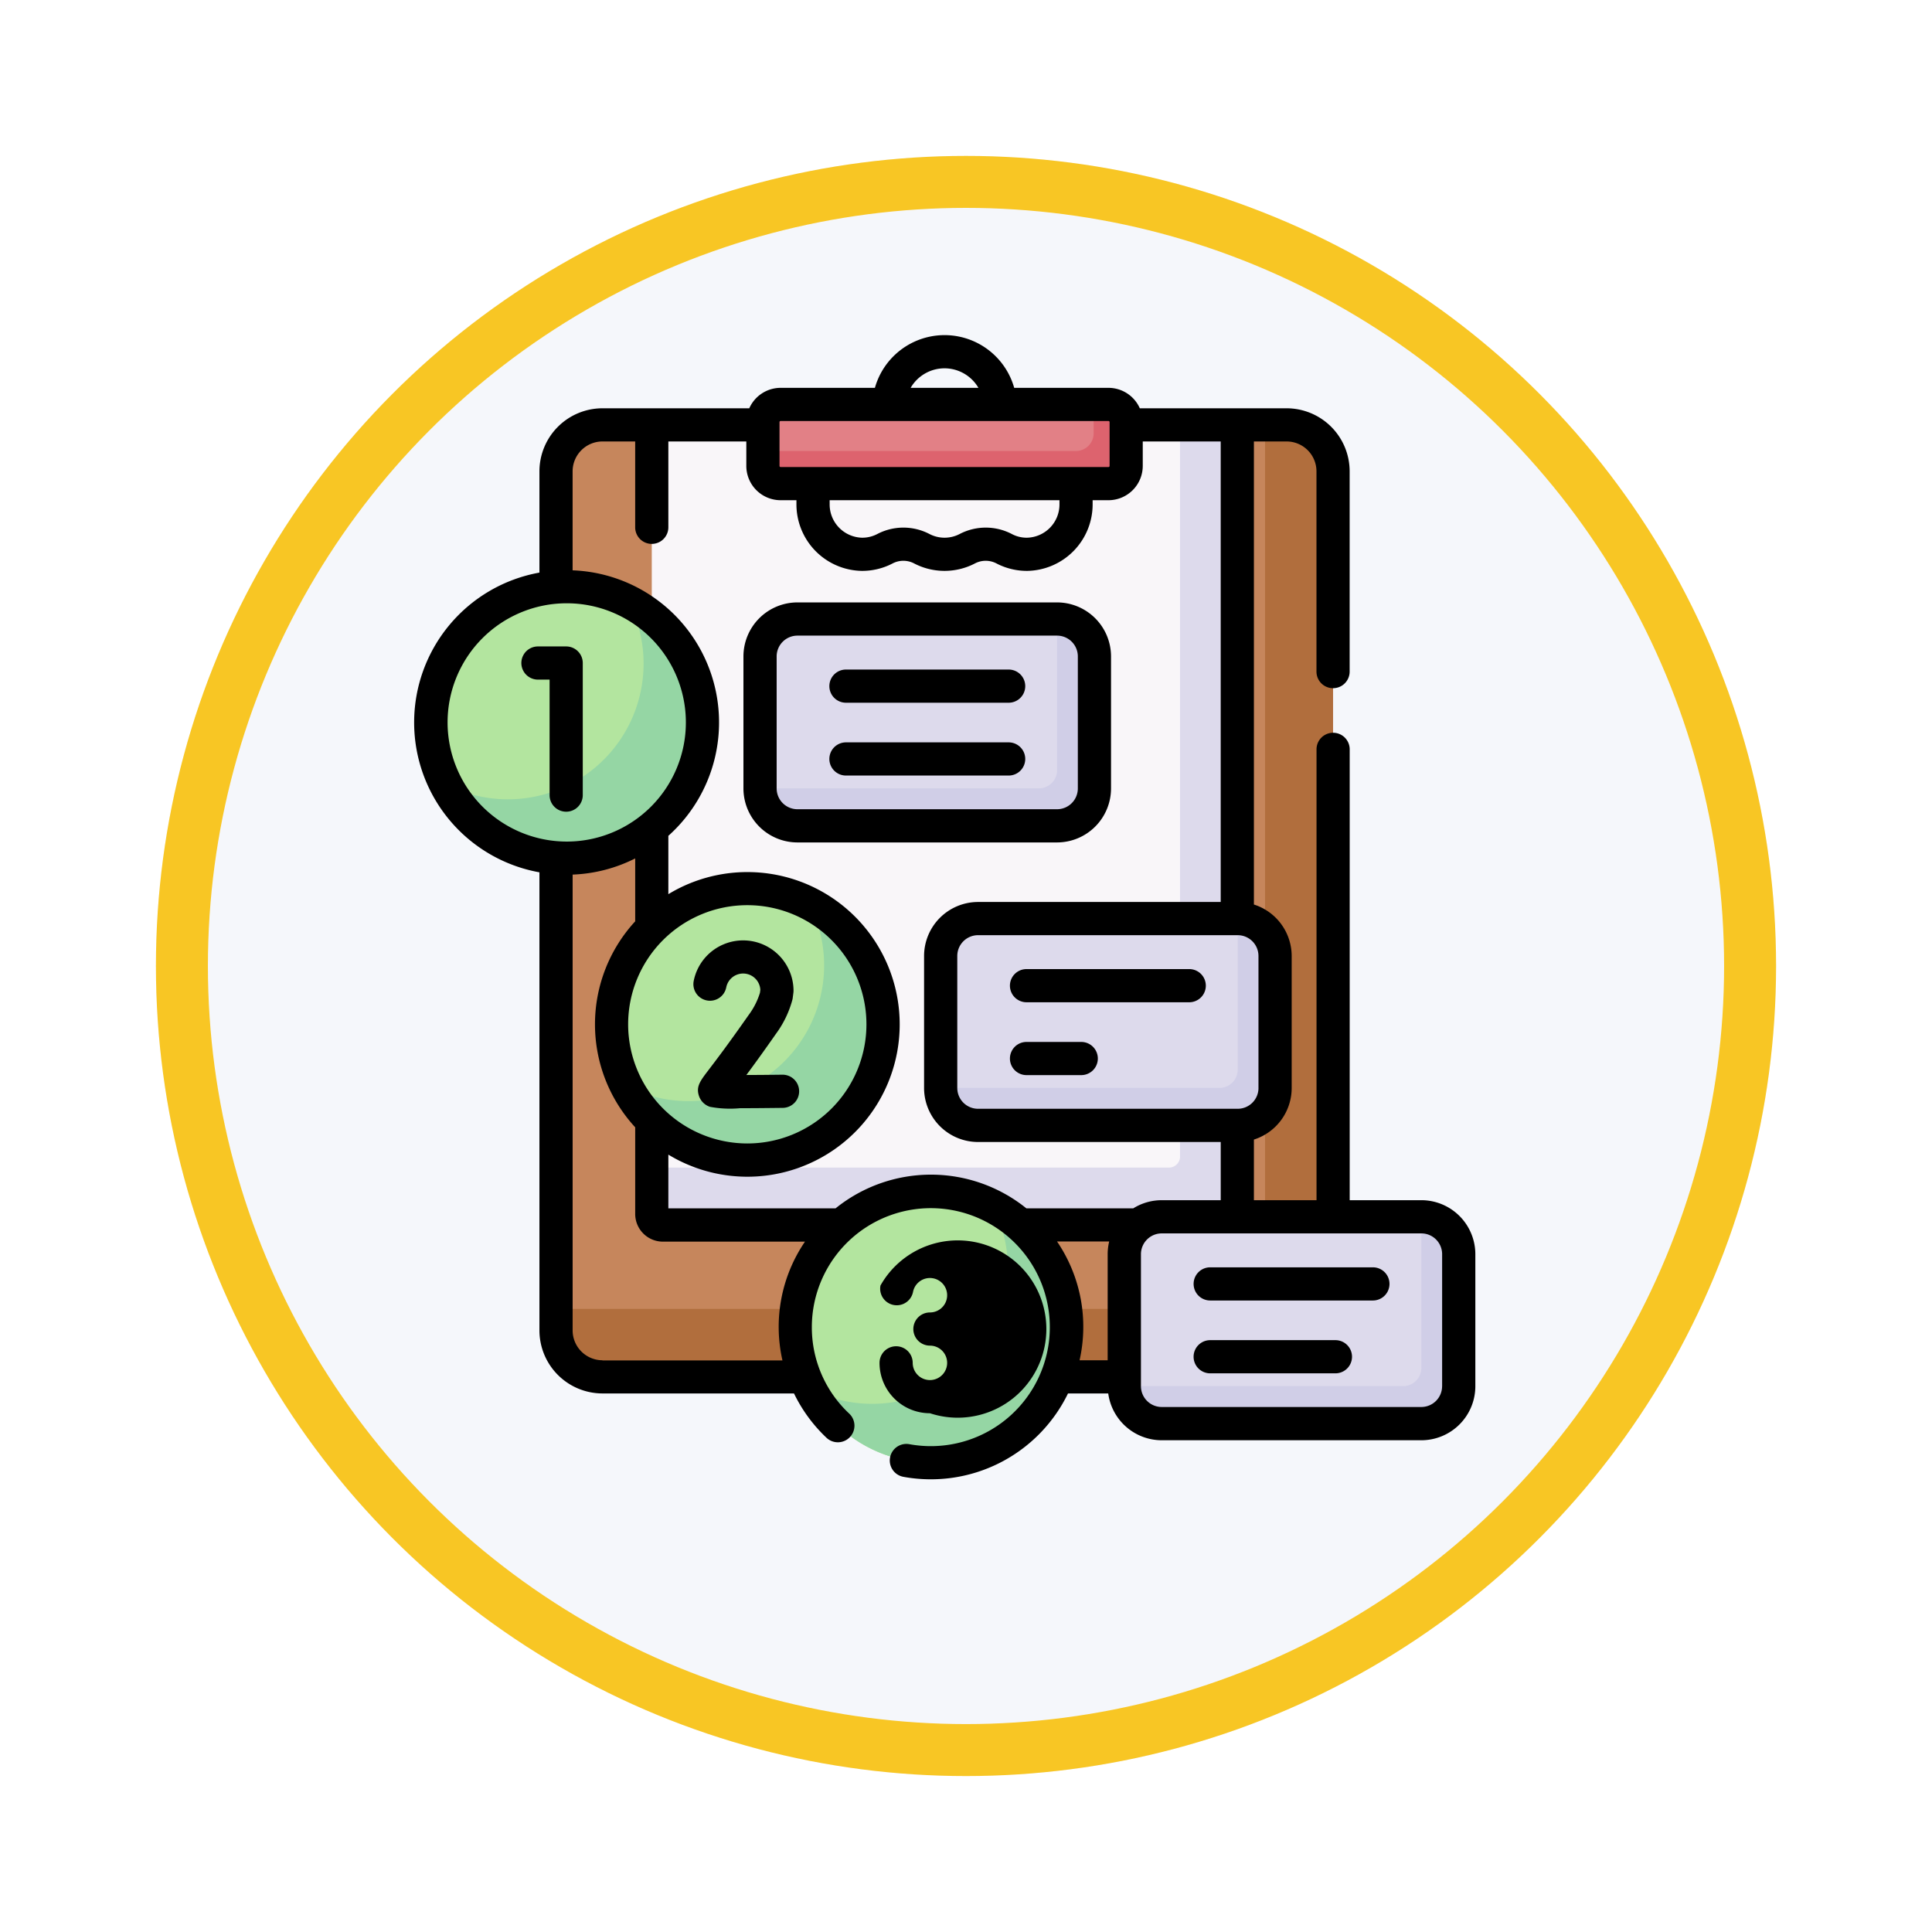 <svg xmlns="http://www.w3.org/2000/svg" xmlns:xlink="http://www.w3.org/1999/xlink" width="111.514" height="111.514" viewBox="0 0 111.514 111.514">
  <defs>
    <filter id="Ellipse_11513" x="0" y="0" width="111.514" height="111.514" filterUnits="userSpaceOnUse">
      <feOffset dy="3" input="SourceAlpha"/>
      <feGaussianBlur stdDeviation="3" result="blur"/>
      <feFlood flood-opacity="0.161"/>
      <feComposite operator="in" in2="blur"/>
      <feComposite in="SourceGraphic"/>
    </filter>
  </defs>
  <g id="Group_1146574" data-name="Group 1146574" transform="translate(-1165.092 -3023.314)">
    <g id="Group_1144903" data-name="Group 1144903" transform="translate(1174.092 3029.313)">
      <g id="Group_1144071" data-name="Group 1144071" transform="translate(0)">
        <g id="Group_1143621" data-name="Group 1143621" transform="translate(0)">
          <g id="Group_1143499" data-name="Group 1143499" transform="translate(0 0)">
            <g transform="matrix(1, 0, 0, 1, -9, -6)" filter="url(#Ellipse_11513)">
              <g id="Ellipse_11513-2" data-name="Ellipse 11513" transform="translate(9 6)" fill="#f5f7fb" stroke="#f8c624" stroke-width="3">
                <circle cx="46.757" cy="46.757" r="46.757" stroke="none"/>
                <circle cx="46.757" cy="46.757" r="45.257" fill="none"/>
              </g>
            </g>
          </g>
        </g>
      </g>
    </g>
    <g id="lista-de-quehaceres" transform="translate(1170.396 3042.658)">
      <g id="Group_1145697" data-name="Group 1145697" transform="translate(26.79 5.179)">
        <path id="Path_981746" data-name="Path 981746" d="M124.136,95.1H84.7a2.709,2.709,0,0,1-2.709-2.709V42.864A2.709,2.709,0,0,1,84.7,40.155h39.432a2.709,2.709,0,0,1,2.709,2.709V92.395A2.709,2.709,0,0,1,124.136,95.1Z" transform="translate(-81.995 -40.155)" fill="#c6865c"/>
      </g>
      <g id="Group_1145698" data-name="Group 1145698" transform="translate(26.79 5.179)">
        <path id="Path_981747" data-name="Path 981747" d="M124.164,40.155h-1.246V88.5a2.681,2.681,0,0,1-2.681,2.681H82v1.246A2.681,2.681,0,0,0,84.676,95.1h39.488a2.681,2.681,0,0,0,2.681-2.681V42.836A2.681,2.681,0,0,0,124.164,40.155Z" transform="translate(-81.995 -40.155)" fill="#b16e3d"/>
      </g>
      <g id="Group_1145699" data-name="Group 1145699" transform="translate(32.316 5.169)">
        <path id="Path_981748" data-name="Path 981748" d="M157.99,86.261H125.482a.645.645,0,0,1-.645-.645v-44.9a.645.645,0,0,1,.645-.645H157.99a.645.645,0,0,1,.645.645v44.9A.645.645,0,0,1,157.99,86.261Z" transform="translate(-124.837 -40.073)" fill="#f9f6f9"/>
      </g>
      <g id="Group_1145700" data-name="Group 1145700" transform="translate(32.316 5.169)">
        <path id="Path_981749" data-name="Path 981749" d="M158,40.073h-2.671V82.314a.638.638,0,0,1-.638.638H124.837v2.671a.638.638,0,0,0,.638.638H158a.638.638,0,0,0,.638-.638V40.711A.638.638,0,0,0,158,40.073Z" transform="translate(-124.837 -40.073)" fill="#dddaec"/>
      </g>
      <g id="Group_1145701" data-name="Group 1145701" transform="translate(29.995 31.945)">
        <circle id="Ellipse_11644" data-name="Ellipse 11644" cx="7.834" cy="7.834" r="7.834" fill="#b3e59f"/>
      </g>
      <g id="Group_1145702" data-name="Group 1145702" transform="translate(19.572 14.52)">
        <circle id="Ellipse_11645" data-name="Ellipse 11645" cx="7.834" cy="7.834" r="7.834" fill="#b3e59f"/>
      </g>
      <g id="Group_1145703" data-name="Group 1145703" transform="translate(48.991 33.675)">
        <path id="Path_981750" data-name="Path 981750" d="M271.238,273.022H256.3a2.182,2.182,0,0,1-2.182-2.182v-7.575a2.182,2.182,0,0,1,2.182-2.182h14.939a2.182,2.182,0,0,1,2.182,2.182v7.575A2.182,2.182,0,0,1,271.238,273.022Z" transform="translate(-254.117 -261.083)" fill="#dddaec"/>
      </g>
      <g id="Group_1145704" data-name="Group 1145704" transform="translate(40.596 49.413)">
        <circle id="Ellipse_11646" data-name="Ellipse 11646" cx="7.834" cy="7.834" r="7.834" fill="#b3e59f"/>
      </g>
      <g id="Group_1145705" data-name="Group 1145705" transform="translate(30.858 32.808)">
        <path id="Path_981751" data-name="Path 981751" d="M124.08,254.359A7.833,7.833,0,0,1,113.535,264.9a7.834,7.834,0,1,0,10.545-10.545Z" transform="translate(-113.535 -254.359)" fill="#95d6a4"/>
      </g>
      <g id="Group_1145706" data-name="Group 1145706" transform="translate(20.435 15.383)">
        <path id="Path_981752" data-name="Path 981752" d="M43.273,119.262a7.833,7.833,0,0,1-10.545,10.545,7.834,7.834,0,1,0,10.545-10.545Z" transform="translate(-32.728 -119.262)" fill="#95d6a4"/>
      </g>
      <g id="Group_1145707" data-name="Group 1145707" transform="translate(41.459 50.276)">
        <path id="Path_981753" data-name="Path 981753" d="M206.271,389.789a7.833,7.833,0,0,1-10.545,10.545,7.834,7.834,0,1,0,10.545-10.545Z" transform="translate(-195.726 -389.789)" fill="#95d6a4"/>
      </g>
      <g id="Group_1145708" data-name="Group 1145708" transform="translate(59.592 50.888)">
        <path id="Path_981754" data-name="Path 981754" d="M353.428,406.474H338.489a2.182,2.182,0,0,1-2.182-2.182v-7.575a2.182,2.182,0,0,1,2.182-2.182h14.939a2.182,2.182,0,0,1,2.182,2.182v7.575A2.182,2.182,0,0,1,353.428,406.474Z" transform="translate(-336.307 -394.535)" fill="#dddaec"/>
      </g>
      <g id="Group_1145709" data-name="Group 1145709" transform="translate(38.568 16.385)">
        <path id="Path_981755" data-name="Path 981755" d="M190.431,138.969H175.492a2.182,2.182,0,0,1-2.182-2.182v-7.575a2.182,2.182,0,0,1,2.182-2.182h14.939a2.182,2.182,0,0,1,2.182,2.182v7.575A2.182,2.182,0,0,1,190.431,138.969Z" transform="translate(-173.31 -127.03)" fill="#dddaec"/>
      </g>
      <g id="Group_1145710" data-name="Group 1145710" transform="translate(48.991 33.675)">
        <path id="Path_981756" data-name="Path 981756" d="M271.261,261.083h0v8.722a1.053,1.053,0,0,1-1.053,1.053H254.117v0a2.159,2.159,0,0,0,2.159,2.159h14.984a2.159,2.159,0,0,0,2.159-2.159v-7.62A2.159,2.159,0,0,0,271.261,261.083Z" transform="translate(-254.117 -261.083)" fill="#d0cee7"/>
      </g>
      <g id="Group_1145711" data-name="Group 1145711" transform="translate(59.592 50.888)">
        <path id="Path_981757" data-name="Path 981757" d="M353.451,394.534h0v8.722a1.053,1.053,0,0,1-1.053,1.053H336.307v0a2.159,2.159,0,0,0,2.159,2.159h14.984a2.159,2.159,0,0,0,2.159-2.159v-7.62A2.159,2.159,0,0,0,353.451,394.534Z" transform="translate(-336.307 -394.534)" fill="#d0cee7"/>
      </g>
      <g id="Group_1145712" data-name="Group 1145712" transform="translate(38.568 16.384)">
        <path id="Path_981758" data-name="Path 981758" d="M190.453,127.029h0v8.722a1.053,1.053,0,0,1-1.053,1.053H173.309v0a2.159,2.159,0,0,0,2.159,2.159h14.984a2.159,2.159,0,0,0,2.159-2.159v-7.621A2.159,2.159,0,0,0,190.453,127.029Z" transform="translate(-173.309 -127.029)" fill="#d0cee7"/>
      </g>
      <g id="Group_1145713" data-name="Group 1145713" transform="translate(38.732 3.999)">
        <path id="Path_981759" data-name="Path 981759" d="M194.513,31h-18.9a1.032,1.032,0,0,0-1.032,1.032v2.508a1.032,1.032,0,0,0,1.032,1.032h18.9a1.032,1.032,0,0,0,1.032-1.032V32.037A1.032,1.032,0,0,0,194.513,31Z" transform="translate(-174.579 -31.005)" fill="#e28086"/>
      </g>
      <g id="Group_1145714" data-name="Group 1145714" transform="translate(38.732 3.999)">
        <path id="Path_981760" data-name="Path 981760" d="M194.524,31h-.857v1.672a1.021,1.021,0,0,1-1.021,1.021H174.579v.857a1.021,1.021,0,0,0,1.021,1.021h18.924a1.021,1.021,0,0,0,1.021-1.021V32.026A1.021,1.021,0,0,0,194.524,31Z" transform="translate(-174.579 -31.005)" fill="#dd636e"/>
      </g>
      <g id="Group_1145715" data-name="Group 1145715" transform="translate(18.615 0)">
        <path id="Path_981761" data-name="Path 981761" d="M295.465,283.7h-9.392a.957.957,0,1,0,0,1.915h9.392a.957.957,0,0,0,0-1.915Z" transform="translate(-250.742 -247.109)"/>
        <path id="Path_981762" data-name="Path 981762" d="M289.232,316.29h-3.159a.957.957,0,0,0,0,1.915h3.159a.957.957,0,0,0,0-1.915Z" transform="translate(-250.742 -275.494)"/>
        <path id="Path_981763" data-name="Path 981763" d="M76.735,49.93H72.6V23.908a.957.957,0,1,0-1.915,0V49.931H67.071v-3.5a3.122,3.122,0,0,0,2.18-2.973v-7.62a3.122,3.122,0,0,0-2.18-2.973V6.137h1.888A1.725,1.725,0,0,1,70.682,7.86V19.421a.957.957,0,1,0,1.915,0V7.86a3.642,3.642,0,0,0-3.638-3.638H60.485a1.98,1.98,0,0,0-1.809-1.18H53.235a4.177,4.177,0,0,0-8.04,0H39.753a1.98,1.98,0,0,0-1.809,1.18H29.47A3.642,3.642,0,0,0,25.832,7.86v5.846a8.789,8.789,0,0,0,0,17.3V57.447a3.642,3.642,0,0,0,3.638,3.638H40.525A8.79,8.79,0,0,0,42.4,63.643a.957.957,0,1,0,1.314-1.393,6.814,6.814,0,0,1-2.159-5,6.868,6.868,0,1,1,5.629,6.764.957.957,0,1,0-.345,1.883,8.8,8.8,0,0,0,9.5-4.81h2.324a3.121,3.121,0,0,0,3.088,2.7H76.735a3.12,3.12,0,0,0,3.117-3.117v-7.62A3.12,3.12,0,0,0,76.735,49.93Zm-9.4-6.476a1.2,1.2,0,0,1-1.2,1.2H51.15a1.2,1.2,0,0,1-1.2-1.2v-7.62a1.2,1.2,0,0,1,1.2-1.2H66.134a1.2,1.2,0,0,1,1.2,1.2v7.62ZM49.215,1.915a2.27,2.27,0,0,1,1.955,1.127H47.258a2.262,2.262,0,0,1,1.957-1.127ZM39.689,5.02a.064.064,0,0,1,.064-.064H58.677a.064.064,0,0,1,.064.064V7.549a.064.064,0,0,1-.064.064H39.753a.064.064,0,0,1-.064-.064Zm2.893,4.507H55.848v.217a1.92,1.92,0,0,1-1.869,1.948,1.826,1.826,0,0,1-.868-.206,3.255,3.255,0,0,0-3.014-.013,1.884,1.884,0,0,1-1.763,0,3.255,3.255,0,0,0-3.014.013,1.867,1.867,0,0,1-.868.206,1.92,1.92,0,0,1-1.869-1.947ZM20.53,22.354a6.877,6.877,0,1,1,6.877,6.877A6.885,6.885,0,0,1,20.53,22.354ZM30.952,39.779a6.877,6.877,0,1,1,6.877,6.877A6.885,6.885,0,0,1,30.952,39.779ZM29.471,59.17a1.725,1.725,0,0,1-1.723-1.723V31.137a8.728,8.728,0,0,0,3.611-.933v3.631a8.772,8.772,0,0,0,0,11.888v5a1.6,1.6,0,0,0,1.6,1.6h8.2a8.73,8.73,0,0,0-1.3,6.856H29.471ZM42.925,50.4H33.273V47.3a8.792,8.792,0,1,0,0-15.033V28.9a8.785,8.785,0,0,0-5.526-15.325V7.86a1.725,1.725,0,0,1,1.723-1.723h1.888v4.955a.957.957,0,1,0,1.915,0V6.137h4.5V7.549a1.981,1.981,0,0,0,1.979,1.979h.914v.217a3.839,3.839,0,0,0,3.771,3.862,3.792,3.792,0,0,0,1.755-.417,1.342,1.342,0,0,1,1.24-.027,3.8,3.8,0,0,0,3.564,0,1.343,1.343,0,0,1,1.24.027,3.8,3.8,0,0,0,1.755.417,3.839,3.839,0,0,0,3.771-3.862V9.528h.914a1.981,1.981,0,0,0,1.979-1.979V6.137h4.5V32.718H51.15a3.12,3.12,0,0,0-3.117,3.117v7.62a3.12,3.12,0,0,0,3.117,3.117H65.156v3.359H61.751a3.1,3.1,0,0,0-1.642.469H53.936a8.767,8.767,0,0,0-11.01,0ZM55.7,52.314h3.018a3.113,3.113,0,0,0-.088.733V59.17H57.008a8.762,8.762,0,0,0-1.3-6.856Zm22.233,8.353a1.2,1.2,0,0,1-1.2,1.2H61.751a1.2,1.2,0,0,1-1.2-1.2v-7.62a1.2,1.2,0,0,1,1.2-1.2H76.735a1.2,1.2,0,0,1,1.2,1.2v7.62Z" transform="translate(-18.615 0)"/>
        <path id="Path_981764" data-name="Path 981764" d="M377.656,417.153h-9.391a.957.957,0,0,0,0,1.915h9.391a.957.957,0,1,0,0-1.915Z" transform="translate(-322.332 -363.348)"/>
        <path id="Path_981765" data-name="Path 981765" d="M375.493,449.741h-7.229a.957.957,0,0,0,0,1.915h7.229a.957.957,0,1,0,0-1.915Z" transform="translate(-322.332 -391.732)"/>
        <path id="Path_981766" data-name="Path 981766" d="M187.1,130.344v-7.62a3.12,3.12,0,0,0-3.117-3.117H169a3.12,3.12,0,0,0-3.117,3.117v7.62A3.12,3.12,0,0,0,169,133.461h14.984A3.12,3.12,0,0,0,187.1,130.344Zm-19.3,0v-7.62a1.2,1.2,0,0,1,1.2-1.2h14.984a1.2,1.2,0,0,1,1.2,1.2v7.62a1.2,1.2,0,0,1-1.2,1.2H169A1.2,1.2,0,0,1,167.8,130.344Z" transform="translate(-146.891 -104.18)"/>
        <path id="Path_981767" data-name="Path 981767" d="M214.658,149.648h-9.391a.957.957,0,0,0,0,1.915h9.391a.957.957,0,1,0,0-1.915Z" transform="translate(-180.358 -130.346)"/>
        <path id="Path_981768" data-name="Path 981768" d="M214.658,182.236h-9.391a.957.957,0,1,0,0,1.915h9.391a.957.957,0,1,0,0-1.915Z" transform="translate(-180.358 -158.731)"/>
        <path id="Path_981769" data-name="Path 981769" d="M149.57,279.5a.958.958,0,0,0-.969-.945c-.7.009-1.44.015-2.077.017.414-.557.971-1.321,1.7-2.366a5.882,5.882,0,0,0,.959-1.988.9.9,0,0,0,.017-.095l.038-.295a.959.959,0,0,0,.008-.121,2.909,2.909,0,0,0-5.762-.563.957.957,0,0,0,1.879.369.994.994,0,0,1,1.967.143l-.022.172a4.216,4.216,0,0,1-.652,1.281c-1.207,1.724-1.927,2.667-2.313,3.173-.483.632-.725.949-.563,1.474a.991.991,0,0,0,.644.653,6.262,6.262,0,0,0,1.736.08c.583,0,1.377-.006,2.464-.019A.957.957,0,0,0,149.57,279.5Z" transform="translate(-127.363 -235.868)"/>
        <path id="Path_981770" data-name="Path 981770" d="M70.024,147.883v-7.624a.957.957,0,0,0-.957-.957h-1.63a.957.957,0,1,0,0,1.915h.672v6.667a.957.957,0,0,0,1.915,0Z" transform="translate(-60.306 -121.334)"/>
        <path id="Path_981771" data-name="Path 981771" d="M229.678,416.819a5.117,5.117,0,1,0-2.854-7.373.957.957,0,0,0,1.879.369.994.994,0,1,1,.975,1.187.957.957,0,0,0,0,1.915.994.994,0,1,1-.984,1.134,1.009,1.009,0,0,1-.01-.14.957.957,0,0,0-1.915,0,2.906,2.906,0,0,0,2.908,2.908Z" transform="translate(-199.922 -354.592)"/>
      </g>
    </g>
  </g>
</svg>

